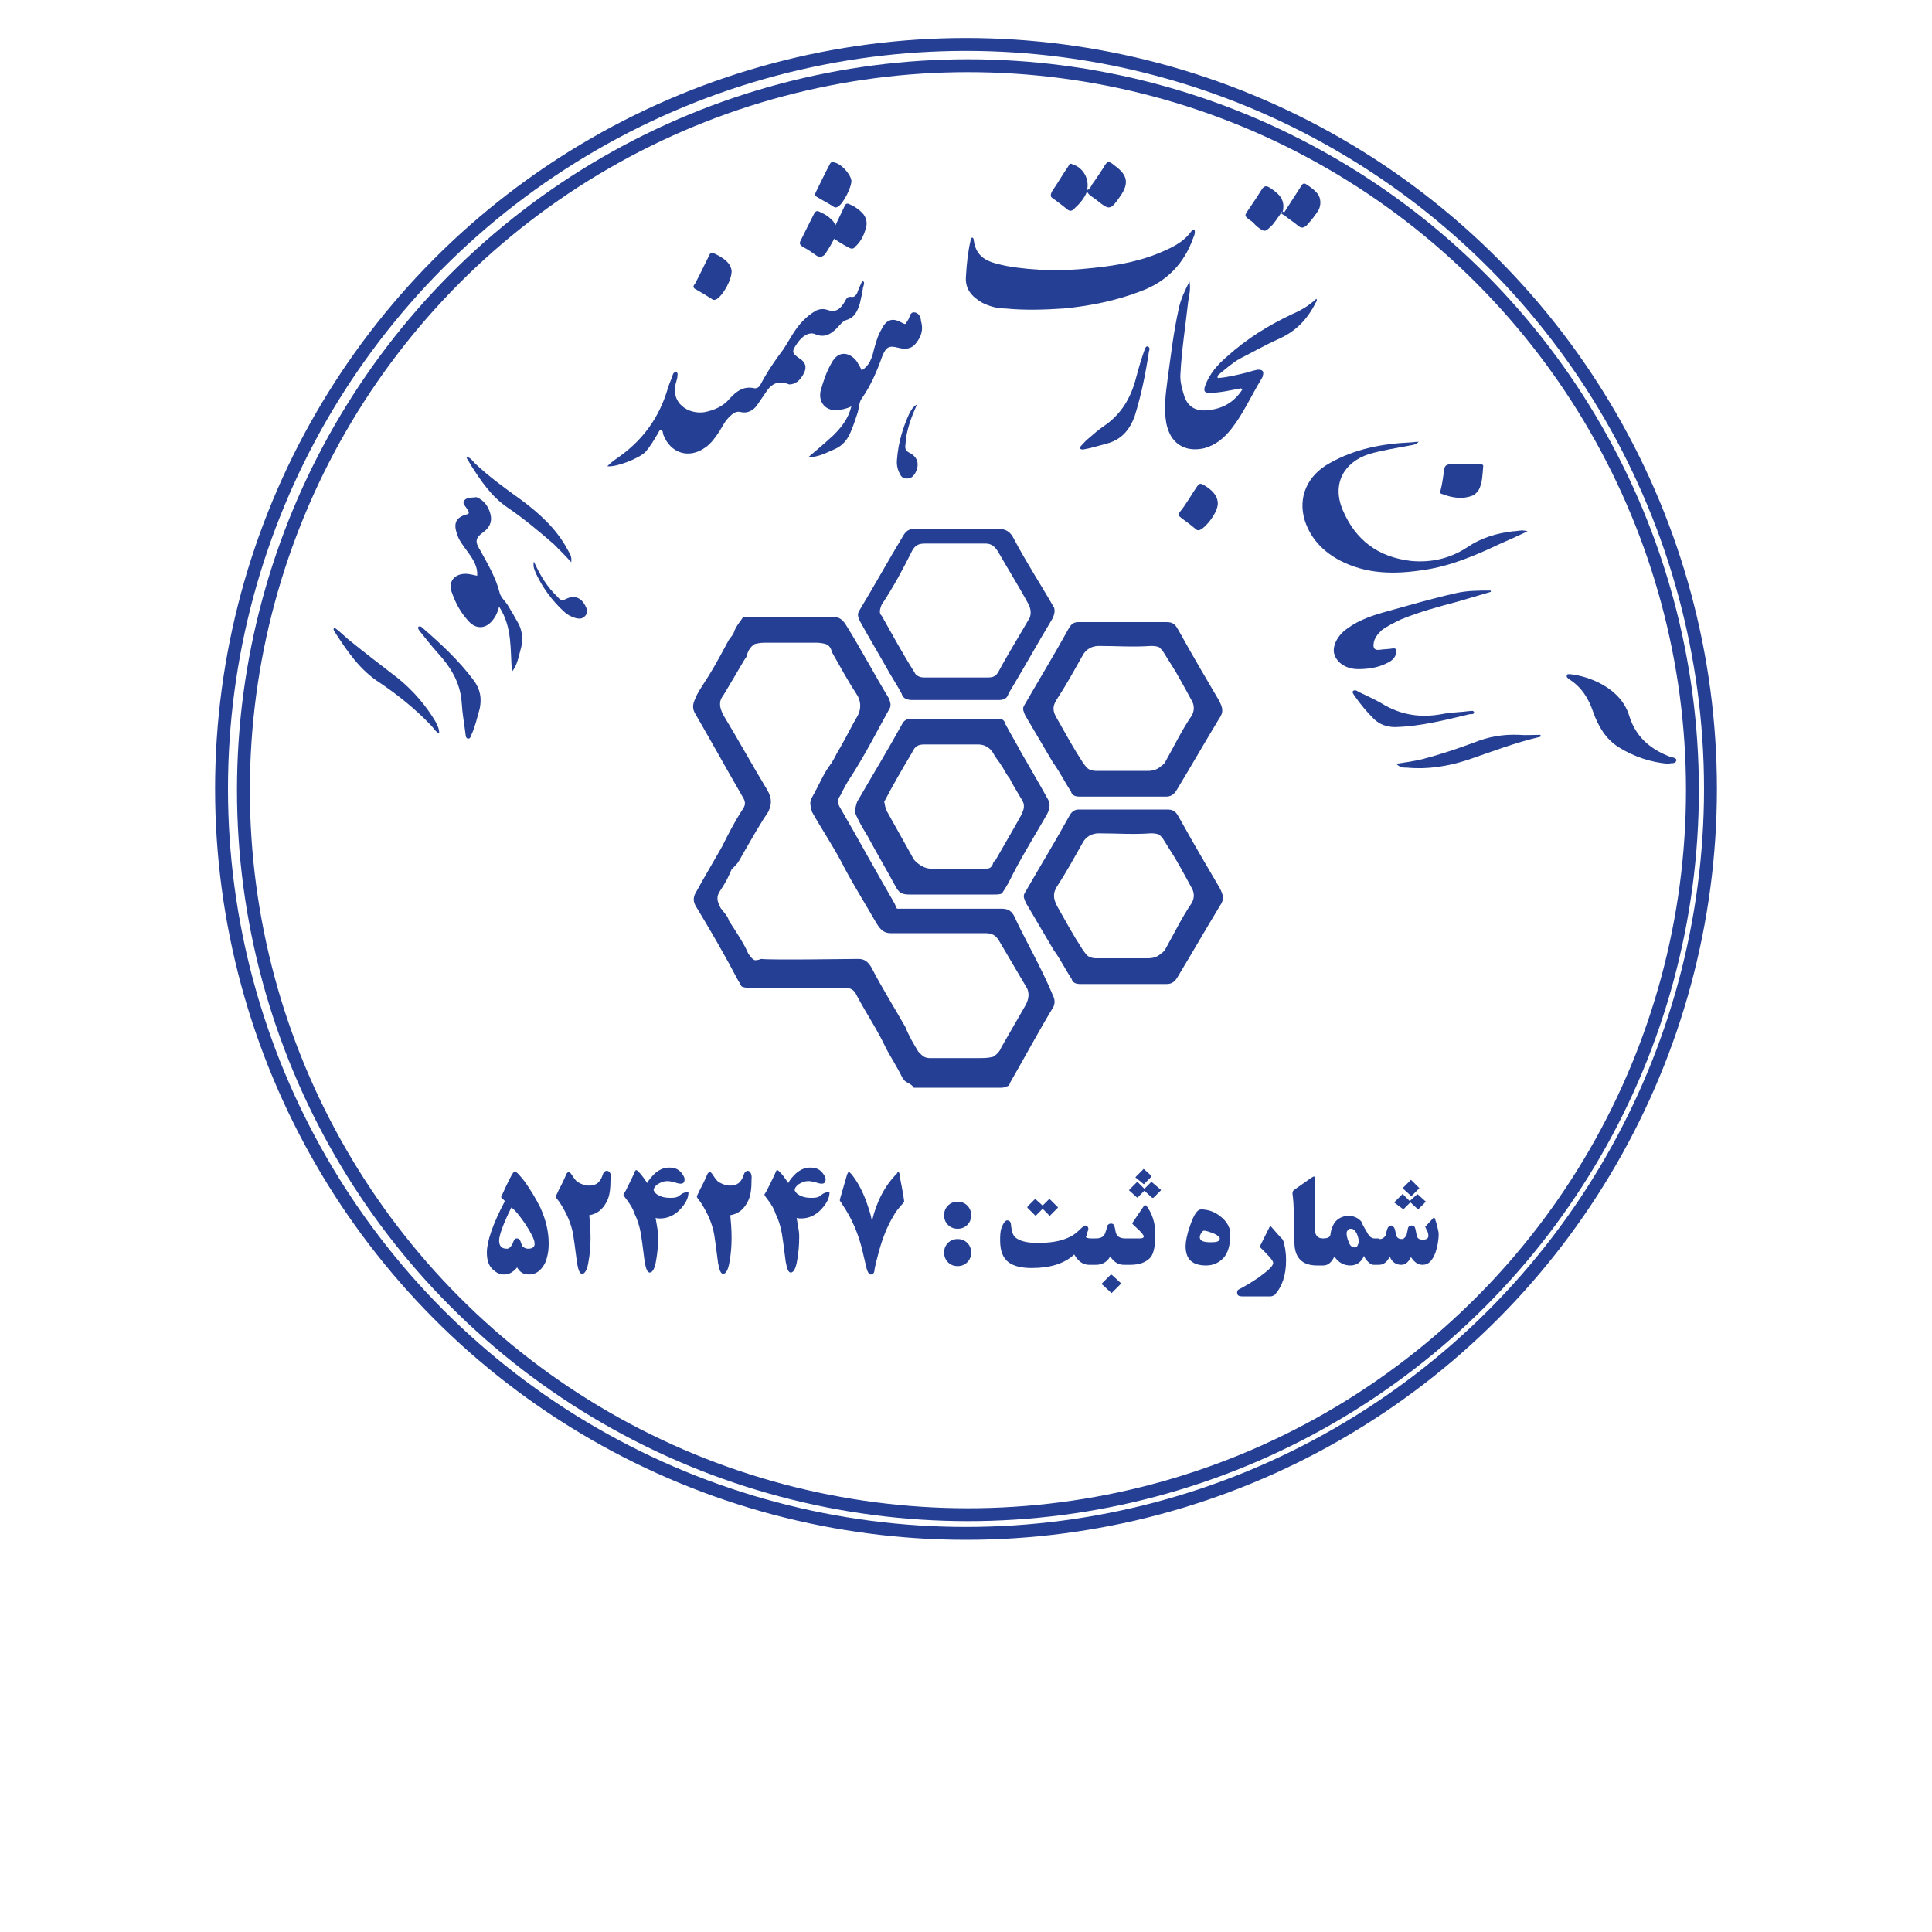 <?xml version="1.0" encoding="utf-8"?>
<!-- Generator: Adobe Illustrator 23.0.0, SVG Export Plug-In . SVG Version: 6.00 Build 0)  -->
<svg version="1.1" id="Layer_1" xmlns="http://www.w3.org/2000/svg" xmlns:xlink="http://www.w3.org/1999/xlink" x="0px" y="0px"
	 viewBox="0 0 300 300" style="enable-background:new 0 0 300 300;" xml:space="preserve">
<style type="text/css">
	.st0{fill:none;stroke:#243F93;stroke-width:2;stroke-miterlimit:10;}
	.st1{fill:#243F93;}
</style>
<circle class="st0" cx="150" cy="122.5" r="115.6"/>
<g>
	<path class="st1" d="M234.9,82.5c-2.5,0.3-4.9,1-7.1,2.5c-2.6,1.7-5.5,2.4-8.7,2.1c-5.1-0.6-8.6-3.2-10.6-7.9
		c-1.7-4,0.1-7.4,4.1-8.7c2.1-0.6,4.1-0.9,6.2-1.3c0.5-0.1,1-0.1,1.5-0.6c-0.6,0-0.9,0.1-1.3,0.1c-4.4,0.2-8.6,1-12.5,3.2
		c-3.5,1.9-5,5.3-3.9,8.9c0.9,2.8,2.8,4.8,5.4,6.2c4.2,2.2,8.6,2.2,13.1,1.5c4.1-0.6,7.9-2.2,11.7-4c1.4-0.6,2.9-1.3,4.4-2
		C236.3,82.2,235.6,82.5,234.9,82.5z"/>
	<path class="st1" d="M216.8,101.3c0.1-0.4,0-0.7-0.6-0.6c-0.6,0.1-1.3,0.1-2,0.2c-0.8,0.1-1-0.3-0.9-1c0.1-0.8,0.6-1.4,1.2-2
		c0.9-0.7,2-1.2,3-1.7c2.9-1.2,5.9-2,8.9-2.8c1.7-0.5,3.4-1,5.1-1.5c0-0.1,0-0.2-0.1-0.2c-1.8,0-3.6,0-5.3,0.4
		c-3.6,0.8-7,1.8-10.6,2.8c-2.2,0.6-4.4,1.3-6.3,2.7c-1.5,1-2.4,2.8-2,4c0.4,1.3,1.8,2.3,3.7,2.3c1.5,0,3-0.2,4.4-0.9
		C216.2,102.6,216.7,102.1,216.8,101.3z"/>
	<path class="st1" d="M260.3,118.1c0.1-0.4-0.6-0.5-1-0.6c-3.1-1.2-5.3-3.1-6.3-6.3c-1.3-4.4-6.3-6.2-9.1-6.5
		c-0.2,0-0.6-0.1-0.6,0.2c-0.1,0.3,0.2,0.4,0.4,0.6c1.9,1.2,3,3,3.7,5.1c0.8,2.2,1.9,4.1,3.9,5.4c2.4,1.5,5.1,2.4,7.8,2.6
		C259.5,118.4,260.1,118.7,260.3,118.1z"/>
	<path class="st1" d="M239.2,114.1c-1.1,0-2.3,0.1-3.4,0c-2.4-0.1-4.7,0.3-6.9,1.2c-2.7,1-5.4,1.9-8.1,2.6c-1.3,0.3-2.6,0.5-4,0.7
		c0.6,0.6,1.1,0.6,1.7,0.6c3.2,0.3,6.3-0.2,9.4-1.2c3.8-1.3,7.4-2.7,11.3-3.6C239.1,114.5,239.3,114.4,239.2,114.1z"/>
	<path class="st1" d="M228.9,110.6c-0.1-0.3-0.4-0.2-0.6-0.2c-1.5,0.2-3,0.2-4.5,0.5c-3.3,0.6-6.4,0.1-9.3-1.7
		c-1.2-0.7-2.4-1.2-3.6-1.8c-0.2-0.2-0.6-0.3-0.8-0.1c-0.2,0.2,0.1,0.5,0.2,0.7c0.9,1.3,1.9,2.5,3,3.6c0.9,0.9,2.1,1.3,3.3,1.3
		c4-0.1,7.8-1.1,11.6-2C228.6,110.9,228.9,110.9,228.9,110.6z"/>
	<path class="st1" d="M224.3,72.7c-0.2,1.1-0.3,2.3-0.6,3.4c-0.1,0.2-0.2,0.5,0.2,0.6c1.6,0.6,3.2,0.9,4.9,0.2
		c0.3-0.2,0.6-0.5,0.8-0.8c0.6-1.1,0.6-2.4,0.7-3.6c0.1-0.4-0.2-0.4-0.6-0.4c-1.6,0-3.2,0-4.7,0C224.6,72.2,224.4,72.3,224.3,72.7z"
		/>
</g>
<g>
	<path class="st1" d="M185,35.9c-0.9,1.3-2.3,2.2-3.9,2.9c-3.6,1.7-7.4,2.4-11.3,2.8c-4.5,0.5-9,0.5-13.5-0.3
		c-2.3-0.5-4.7-0.9-5.1-4c0-0.2-0.1-0.4-0.2-0.4c-0.2,0-0.3,0.2-0.3,0.5c-0.4,1.7-0.6,3.6-0.7,5.4c-0.2,2,0.8,3.2,2.5,4.2
		c1.2,0.6,2.4,0.9,3.6,0.9c3,0.3,6.1,0.2,9.1,0c4.1-0.4,8.1-1.2,12-2.7c4-1.5,6.7-4.3,8.1-8.3c0.2-0.4,0.3-0.8,0.2-1.2
		C185.2,35.6,185.1,35.8,185,35.9z"/>
	<path class="st1" d="M200.6,48.8c-3.6,1.7-7,3.8-10,6.5c-1.5,1.3-2.8,2.7-3.5,4.7c-0.2,0.7-0.1,1,0.7,1c1.7,0,3.2-0.4,4.9-0.7
		c0.1,0,0.2,0,0.2,0c-0.1,0-0.2,0-0.2,0c0.1,0.1,0.2,0.2,0.2,0.2c-1.3,2-3.1,3-5.4,3.2c-1.9,0.2-3.2-0.6-3.7-2.5
		c-0.3-1-0.6-2.1-0.5-3.2c0.2-3.8,0.8-7.5,1.2-11.2c0.2-1,0.4-2.1,0.2-3.1c-0.7,1.4-1.4,2.8-1.7,4.4c-0.8,3.6-1.2,7.2-1.7,10.8
		c-0.3,2.3-0.6,4.5-0.2,6.8c0.6,3.1,2.8,4.6,5.9,3.9c1.8-0.5,3.1-1.6,4.2-3c1.9-2.4,3.1-5.2,4.7-7.8c0.1-0.2,0.2-0.3,0.2-0.5
		c0.2-0.7-0.1-0.9-0.8-0.9c-0.5,0.1-0.9,0.2-1.5,0.4c-1.6,0.4-3.2,0.8-4.7,0.9c-0.1-0.2,0-0.4,0.1-0.5c1.1-0.9,2.1-1.8,3.3-2.5
		c2-1,3.9-2.1,5.9-3c2.8-1.2,4.6-3.1,5.9-5.7c0.1-0.2,0.3-0.3,0.1-0.6C203.2,47.5,202,48.2,200.6,48.8z"/>
	<path class="st1" d="M178.2,53.8c-0.3-0.1-0.4,0.4-0.5,0.6c-0.5,1.4-0.9,2.8-1.3,4.3c-0.8,3.1-2.3,5.6-4.9,7.4
		c-0.9,0.6-1.7,1.3-2.5,2c-0.4,0.3-0.7,0.7-1.1,1.1c-0.1,0.1-0.2,0.2-0.2,0.4c0.1,0.2,0.3,0.2,0.5,0.2c1.2-0.2,2.4-0.6,3.6-0.9
		c2.3-0.6,3.6-2.1,4.4-4.3c1-3.2,1.7-6.6,2.2-10C178.5,54.3,178.6,53.9,178.2,53.8z"/>
	<path class="st1" d="M186.9,75.3c-0.5-0.3-0.7-0.2-1,0.2c-0.9,1.3-1.7,2.8-2.7,4c-0.3,0.4-0.2,0.6,0.2,0.9c0.8,0.6,1.5,1.1,2.2,1.7
		c0.2,0.2,0.4,0.3,0.7,0.2c1.1-0.5,2.8-2.8,2.8-4.1C189.1,76.9,188.1,76,186.9,75.3z"/>
	<path class="st1" d="M202.8,28.6c-0.3-0.2-0.5-0.1-0.7,0.2c-0.9,1.4-1.8,2.8-2.7,4.2c-0.1-0.1-0.2-0.1-0.2-0.2
		c0.4-1.9-0.7-2.8-2.1-3.7c-0.5-0.3-0.8-0.2-1.1,0.2c-0.7,1.1-1.4,2.2-2.1,3.2c-0.7,1-0.7,1,0.2,1.7c0.4,0.2,0.7,0.6,1,0.9
		c1.3,1,1.3,1,2.5-0.2c0.4-0.5,0.7-0.9,1.1-1.5c0.2-0.2,0.2-0.5,0.5-0.6c-0.5,0.4,0,0.5,0.2,0.6c0.7,0.6,1.4,1,2.1,1.6
		c0.6,0.5,0.9,0.4,1.4,0c0.7-0.8,1.4-1.6,1.9-2.5c0.3-0.7,0.3-1.4,0-2.1C204.4,29.7,203.6,29.1,202.8,28.6z"/>
	<path class="st1" d="M163.5,30.8c0.8,0.6,1.5,1.1,2.2,1.7c0.4,0.3,0.7,0.3,1,0c0.9-0.8,1.7-1.7,2.1-2.8c0.2,0.6,0.9,0.9,1.4,1.3
		c2.1,1.7,2.2,1.7,3.8-0.6c1.3-1.9,1.1-3.2-0.8-4.6c-1.1-0.9-1.2-0.9-1.9,0.3c-0.6,0.9-1.1,1.7-1.7,2.5c-0.2,0.3-0.3,0.8-0.8,0.9
		c0.4-1.7-0.6-3.5-2.3-4c-0.3-0.2-0.5,0-0.6,0.3c-0.9,1.3-1.7,2.7-2.6,4C163.1,30.3,163.1,30.6,163.5,30.8z"/>
</g>
<g>
	<path class="st1" d="M72.1,77.7c-0.4,0.5,0.2,0.9,0.4,1.3c0.1,0.1,0.1,0.2,0.2,0.3c0.2,0.4,0.1,0.5-0.3,0.6c-1.5,0.4-2,1.3-1.5,2.8
		c0.3,1.2,1.1,2.1,1.8,3.1c0.8,1.1,1.5,2.2,1.4,3.6c-0.6-0.1-1.2-0.3-1.8-0.3c-1.8,0-2.8,1.3-2.1,3c0.6,1.7,1.4,3.1,2.6,4.4
		c1.2,1.3,2.7,1.1,3.7-0.2c0.5-0.6,0.8-1.3,1-2.1c2.1,3.2,1.7,6.7,2,10.1c0.8-1,1-2.2,1.3-3.3c0.4-1.3,0.4-2.7-0.2-4
		c-0.6-1.1-1.2-2.1-1.8-3.1c-0.4-0.6-1-1.1-1.2-1.8c-0.6-2.4-1.8-4.4-3-6.6c-0.9-1.4-0.8-2,0.5-2.9c0.9-0.7,1.3-1.5,1.1-2.6
		c-0.3-1.3-1-2.3-2.2-2.8C73.2,77.3,72.5,77.2,72.1,77.7z"/>
	<path class="st1" d="M51.9,98c2,3.1,4,6.1,7.2,8.1c2.8,1.9,5.4,4,7.8,6.5c0.4,0.4,0.7,1,1.3,1.3c0-0.8-0.3-1.3-0.6-1.9
		c-1.5-2.5-3.4-4.7-5.7-6.6c-2.6-2-5.2-4-7.8-6.1c-0.7-0.6-1.4-1.3-2.1-1.8c-0.1,0-0.1,0.1-0.2,0.1C51.8,97.7,51.8,97.9,51.9,98z"/>
	<path class="st1" d="M72.5,71.2c0.2,0.3,0.4,0.6,0.6,1c1.6,2.5,3.2,4.9,5.7,6.6c2.5,1.7,4.9,3.7,7.2,5.7c0.9,0.9,1.8,1.8,2.7,2.8
		c0.1-0.9-0.1-1.1-0.7-2.2c-1.7-3.1-4.4-5.5-7.1-7.5c-2.5-1.8-5-3.6-7.2-5.7c-0.3-0.3-0.6-0.8-1.1-0.9C72.5,71,72.4,71.1,72.5,71.2z
		"/>
	<path class="st1" d="M65,97.3c-0.2,0.2,0,0.4,0.1,0.6c0.9,1.1,1.8,2.3,2.8,3.4c2.1,2.3,3.6,4.7,3.8,7.9c0.1,1.7,0.4,3.2,0.6,4.9
		c0,0.2,0.1,0.6,0.4,0.6c0.3,0,0.4-0.3,0.5-0.6c0.6-1.3,0.9-2.7,1.3-4.1c0.3-1.6,0.1-2.9-0.9-4.3c-2.3-3.1-5.1-5.7-8.1-8.3
		C65.4,97.3,65.2,97.2,65,97.3z"/>
	<path class="st1" d="M82.9,87.2c-0.2,0.9,0.2,1.5,0.4,2c1,2.1,2.4,4,4.1,5.6c0.6,0.6,1.3,1,2.1,1.2c0.5,0.1,0.9,0.1,1.3-0.3
		c0.4-0.4,0.5-0.9,0.2-1.4c-0.6-1.4-1.7-2-3.1-1.3c-0.6,0.3-0.9,0.2-1.3-0.3C85,91.2,83.9,89.4,82.9,87.2z"/>
</g>
<g>
	<path class="st1" d="M133.9,43.6c-0.3,0.7-0.6,1.3-0.8,1.9c-0.2,0.4-0.5,0.7-0.9,0.6c-0.6-0.1-0.8,0.3-1,0.7
		c-0.7,1.2-1.4,1.8-2.8,1.3c-0.6-0.2-1.3-0.1-1.8,0.2c-0.7,0.4-1.3,0.9-1.9,1.5c-1.3,1.3-2.1,3-3.1,4.5c-1.3,1.7-2.5,3.5-3.5,5.4
		c-0.2,0.4-0.5,0.6-0.9,0.6c-1.7-0.4-2.8,0.4-3.9,1.6c-1,1.2-2.4,1.8-3.9,2.1c-2.5,0.4-5.4-1.4-4.4-4.7c0.1-0.3,0.2-0.7,0.2-1
		c0-0.2,0.1-0.4-0.2-0.5c-0.2-0.1-0.4,0.1-0.5,0.3c-0.2,0.7-0.6,1.5-0.8,2.2c-1.3,4.5-3.9,8.1-7.8,10.8c-0.6,0.4-1.1,0.8-1.6,1.3
		c1.3,0.2,4.9-1.2,5.9-2.2c0.8-0.9,1.3-1.8,1.9-2.8c0.2-0.2,0.2-0.7,0.6-0.6c0.3,0.1,0.2,0.5,0.3,0.7c1.1,2.9,4,3.8,6.5,2
		c0.9-0.6,1.6-1.6,2.2-2.5c0.5-0.8,0.9-1.7,1.7-2.4c0.5-0.5,1-0.8,1.7-0.6c0.9,0.2,1.8-0.2,2.4-1c0.4-0.6,0.9-1.3,1.3-1.9
		c0.8-1.3,1.8-2.1,3.5-1.5c0.1,0.1,0.2,0,0.2,0.1c1,0,1.8-0.6,2.4-1.9c0.4-0.9,0.1-1.6-0.7-2.1c-1.3-0.9-1.3-1.1-0.4-2.4
		c0.8-1.2,1.9-1.8,2.8-1.4c1.4,0.6,2.4,0,3.3-0.9c0.5-0.5,0.9-1.1,1.5-1.3c1.3-0.4,1.7-1.3,2.1-2.5c0.2-0.9,0.4-1.7,0.5-2.5
		C134.2,44,134.3,43.8,133.9,43.6z"/>
	<path class="st1" d="M141.9,48.5c-0.6,0-0.6,0.7-0.9,1.2c-0.1,0.1-0.1,0.2-0.2,0.3c-0.1,0.3-0.2,0.4-0.6,0.2
		c-1.5-0.9-2.5-0.7-3.3,0.9c-0.6,1-0.9,2.1-1.2,3.2c-0.3,1.3-0.7,2.5-1.9,3.2c-0.2-0.5-0.5-0.9-0.7-1.3c-0.9-1.3-2.8-2.1-4,0.2
		c-0.8,1.4-1.3,2.9-1.7,4.4c-0.3,1.7,0.8,3,2.6,2.9c0.7-0.1,1.4-0.2,2.2-0.6c-0.5,2-1.6,3.3-2.8,4.5c-1.3,1.2-2.6,2.3-3.9,3.4
		c1.6,0,2.8-0.7,4.2-1.3c0.9-0.4,1.6-1.1,2.1-2c0.6-1.2,1-2.5,1.4-3.7c0.2-0.7,0.2-1.6,0.6-2.1c1.4-2,2.4-4.3,3.2-6.6
		c0.6-1.4,1-1.7,2.5-1.3c1.1,0.3,2.1,0.2,2.8-0.8c0.8-1,1.1-2.1,0.7-3.4C143,49.2,142.6,48.5,141.9,48.5z"/>
	<path class="st1" d="M108,44.9c0.9,0.5,1.7,1,2.5,1.5c0.2,0.2,0.4,0.2,0.7,0.1c1.1-0.6,2.5-3.2,2.4-4.5c-0.2-1.3-1.4-2-2.6-2.6
		c-0.5-0.2-0.7-0.2-0.9,0.3c-0.7,1.4-1.4,2.9-2.2,4.4C107.6,44.4,107.6,44.7,108,44.9z"/>
	<path class="st1" d="M126.9,30.6c0.8,0.5,1.6,0.9,2.4,1.4c0.2,0.2,0.5,0.3,0.8,0.1c0.9-0.5,2.2-3.2,2.1-4.1
		c-0.2-1.1-1.7-2.7-2.8-2.8c-0.4-0.1-0.5,0.2-0.6,0.4c-0.7,1.3-1.4,2.8-2.1,4.2C126.5,30.2,126.5,30.4,126.9,30.6z"/>
	<path class="st1" d="M134.4,35.6c0.3-0.8,0.2-1.6-0.3-2.3c-0.6-0.7-1.3-1.2-2.2-1.6c-0.4-0.2-0.6,0-0.7,0.2
		c-0.7,1.5-1.5,3.1-2.2,4.6c-0.1,0.2,0,0.2,0.1,0.3c0.9,0.6,1.8,1.2,2.8,1.7c0.4,0.2,0.7,0.1,0.9-0.2
		C133.5,37.7,134.1,36.7,134.4,35.6z"/>
	<path class="st1" d="M142.4,62.8c-0.7,0.4-0.9,0.9-1.2,1.4c-1,2.2-1.7,4.5-1.9,7c-0.1,0.8,0,1.6,0.4,2.3c0.2,0.5,0.5,0.8,1.1,0.8
		c0.6,0,0.9-0.2,1.3-0.8c0.7-1.3,0.5-2.5-0.9-3.2c-0.6-0.3-0.7-0.7-0.6-1.3C140.7,67,141.4,65,142.4,62.8z"/>
	<path class="st1" d="M129.7,36.7L129.7,36.7c0.4-1.1,0.1-2.1-0.8-2.8c-0.5-0.5-1-0.7-1.6-1c-0.4-0.2-0.6-0.2-0.9,0.3
		c-0.7,1.4-1.4,2.8-2.1,4.2c-0.2,0.4-0.1,0.6,0.3,0.9c0.8,0.4,1.5,0.9,2.2,1.4c0.5,0.3,0.9,0.2,1.3-0.2
		C128.7,38.6,129.3,37.6,129.7,36.7c0.1,0,0.2,0,0.2,0l0,0l0,0C129.8,36.5,129.7,36.5,129.7,36.7z"/>
</g>
<circle class="st0" cx="150.3" cy="122.7" r="112.5"/>
<g>
	<path class="st1" d="M81.5,183.5c-0.8-1-1.3-1.6-1.6-1.6c-0.2,0-0.9,1.3-2.1,4l0.6,0.6c-1.9,3.6-2.8,6.3-2.8,8c0,1.2,0.3,2.1,1,2.7
		c0.6,0.5,1,0.7,1.7,0.7c0.8,0,1.4-0.4,2-1.1c0.4,0.7,0.9,1.1,1.9,1.1c1,0,1.8-0.6,2.4-1.7c0.4-0.9,0.6-1.9,0.6-3.1
		c0-1.8-0.4-3.6-1.3-5.6C83.2,186.1,82.4,184.8,81.5,183.5z M82,193.9c-0.4,0-0.7-0.2-0.9-0.4l-0.3-0.8c-0.1-0.2-0.2-0.4-0.6-0.4
		c-0.2,0-0.4,0.2-0.6,0.8c-0.3,0.6-0.6,0.8-0.9,0.8c-0.8,0-1.2-0.4-1.2-1.3c0-0.7,0.6-2.5,1.9-5.1c0.6,0.4,1.3,1.3,2.2,2.6
		c0.9,1.4,1.4,2.4,1.4,2.9C83.1,193.6,82.7,193.9,82,193.9z"/>
	<path class="st1" d="M94.2,181.8c-0.2,0-0.5,0.2-0.6,0.6c-0.2,0.6-0.4,0.9-0.6,1.1c-0.3,0.4-0.9,0.6-1.5,0.6s-1.2-0.2-1.7-0.5
		c-0.4-0.2-0.7-0.7-1.1-1.3c-0.2-0.2-0.2-0.3-0.4-0.3c-0.1,0-0.2,0.1-0.3,0.2c-0.3,0.7-0.7,1.6-1.2,2.5c-0.3,0.7-0.5,1-0.5,1.1
		s0.2,0.4,0.6,0.9c1.1,1.7,1.8,3.3,2.1,5c0.1,0.6,0.3,2,0.6,4.4c0.2,1.1,0.4,1.7,0.8,1.7c0.4,0,0.8-0.6,1-2c0.2-1.1,0.3-2.3,0.3-3.6
		c0-1.3-0.1-2.5-0.2-3.5c1.2-0.2,2.1-0.9,2.7-2.1c0.5-0.9,0.6-2.1,0.6-3.5C95,182.4,94.7,181.8,94.2,181.8z"/>
	<path class="st1" d="M106.6,185.1c-0.1,0-0.3,0.1-0.6,0.2c-0.3,0.2-0.6,0.4-0.7,0.5c-0.4,0.2-0.8,0.2-1.3,0.2c-0.6,0-1-0.1-1.3-0.2
		c-0.5-0.2-0.9-0.4-1.1-0.8c-0.1-0.1-0.1-0.2-0.1-0.2c0-0.3,0.2-0.6,0.6-0.9c0.5-0.3,0.9-0.5,1.6-0.5c0.3,0,0.6,0.1,1.1,0.2
		c0.5,0.2,0.8,0.2,0.9,0.2c0.4,0,0.6-0.2,0.6-0.7c0-0.3-0.2-0.6-0.5-1c-0.5-0.6-1.1-0.8-1.9-0.8s-1.5,0.3-2.2,0.9
		c-0.5,0.5-0.9,0.9-1.2,1.5c-0.6-0.9-1-1.4-1.3-1.7c-0.2-0.2-0.3-0.3-0.4-0.3c-0.1,0-0.2,0.1-0.2,0.2c-0.3,0.7-0.7,1.5-1.2,2.5
		c-0.3,0.7-0.6,1-0.6,1.1s0.2,0.4,0.6,0.9c0.5,0.7,0.9,1.3,1.1,2c0.5,1,0.8,2,1,3.1c0.1,0.5,0.3,2,0.6,4.4c0.2,1.1,0.4,1.7,0.8,1.7
		s0.8-0.6,1-2c0.2-1.1,0.3-2.3,0.3-3.6c0-0.6-0.1-1.2-0.2-1.7l-0.2-1.2c0.2,0.1,0.5,0.1,0.7,0.1c1.2,0,2.3-0.5,3.2-1.5
		c0.8-0.9,1.2-1.7,1.2-2.5C107,185.2,106.9,185.1,106.6,185.1z"/>
	<path class="st1" d="M116.1,181.8c-0.2,0-0.5,0.2-0.6,0.6c-0.2,0.6-0.4,0.9-0.6,1.1c-0.3,0.4-0.9,0.6-1.5,0.6s-1.2-0.2-1.7-0.5
		c-0.4-0.2-0.7-0.7-1.1-1.3c-0.2-0.2-0.2-0.3-0.4-0.3c-0.1,0-0.2,0.1-0.3,0.2c-0.3,0.7-0.7,1.6-1.2,2.5c-0.3,0.7-0.5,1-0.5,1.1
		s0.2,0.4,0.6,0.9c1.1,1.7,1.8,3.3,2.1,5c0.1,0.6,0.3,2,0.6,4.4c0.2,1.1,0.4,1.7,0.8,1.7c0.4,0,0.8-0.6,1-2c0.2-1.1,0.3-2.3,0.3-3.6
		c0-1.3-0.1-2.5-0.2-3.5c1.2-0.2,2.1-0.9,2.7-2.1c0.5-0.9,0.6-2.1,0.6-3.5C116.8,182.4,116.5,181.8,116.1,181.8z"/>
	<path class="st1" d="M128.5,185.1c-0.1,0-0.3,0.1-0.6,0.2c-0.3,0.2-0.6,0.4-0.7,0.5c-0.4,0.2-0.8,0.2-1.3,0.2c-0.6,0-1-0.1-1.3-0.2
		c-0.5-0.2-0.9-0.4-1.1-0.8c-0.1-0.1-0.1-0.2-0.1-0.2c0-0.3,0.2-0.6,0.6-0.9c0.5-0.3,0.9-0.5,1.6-0.5c0.3,0,0.6,0.1,1.1,0.2
		c0.5,0.2,0.8,0.2,0.9,0.2c0.4,0,0.6-0.2,0.6-0.7c0-0.3-0.2-0.6-0.5-1c-0.5-0.6-1.1-0.8-1.9-0.8c-0.8,0-1.5,0.3-2.2,0.9
		c-0.5,0.5-0.9,0.9-1.2,1.5c-0.6-0.9-1-1.4-1.3-1.7c-0.2-0.2-0.3-0.3-0.4-0.3c-0.1,0-0.2,0.1-0.2,0.2c-0.3,0.7-0.7,1.5-1.2,2.5
		c-0.3,0.7-0.6,1-0.6,1.1s0.2,0.4,0.6,0.9c0.5,0.7,0.9,1.3,1.1,2c0.5,1,0.8,2,1,3.1c0.1,0.5,0.3,2,0.6,4.4c0.2,1.1,0.4,1.7,0.8,1.7
		c0.4,0,0.8-0.6,1-2c0.2-1.1,0.3-2.3,0.3-3.6c0-0.6-0.1-1.2-0.2-1.7l-0.2-1.2c0.2,0.1,0.5,0.1,0.7,0.1c1.2,0,2.3-0.5,3.2-1.5
		c0.8-0.9,1.2-1.7,1.2-2.5C128.9,185.2,128.7,185.1,128.5,185.1z"/>
	<path class="st1" d="M139.5,182c-0.1,0-0.2,0.1-0.2,0.2c-1.9,1.9-3.2,4.4-3.9,7.4c-0.2-1.1-0.6-2.3-1.1-3.6
		c-0.6-1.5-1.3-2.7-2.1-3.7c-0.2-0.2-0.3-0.3-0.4-0.3s-0.2,0.2-0.3,0.5c-0.7,2.5-1.1,3.7-1.1,3.9l0.9,1.4c1.3,2.1,2.2,4.4,2.8,7.2
		c0.3,1.3,0.5,2.1,0.5,2.1c0.2,0.6,0.4,0.8,0.6,0.8c0.3,0,0.6-0.2,0.6-0.8c0.2-1,0.4-1.7,0.5-2.1c0.6-2.4,1.4-4.5,2.5-6.3
		c0.3-0.6,0.7-1,1.1-1.5c0.3-0.3,0.5-0.6,0.5-0.6c0-0.2-0.2-1.5-0.7-4C139.7,182.2,139.6,182,139.5,182z"/>
	<path class="st1" d="M148.7,192.4c-0.6,0-1.1,0.2-1.5,0.6c-0.4,0.4-0.6,0.9-0.6,1.5c0,0.6,0.2,1.1,0.6,1.5s0.9,0.6,1.5,0.6
		s1.1-0.2,1.5-0.6s0.6-0.9,0.6-1.5c0-0.6-0.2-1.1-0.6-1.5C149.8,192.6,149.3,192.4,148.7,192.4z"/>
	<path class="st1" d="M148.7,186.6c-0.6,0-1.1,0.2-1.5,0.6c-0.4,0.4-0.6,0.9-0.6,1.5c0,0.6,0.2,1.1,0.6,1.5s0.9,0.6,1.5,0.6
		s1.1-0.2,1.5-0.6s0.6-0.9,0.6-1.5c0-0.6-0.2-1.1-0.6-1.5C149.8,186.8,149.3,186.6,148.7,186.6z"/>
	<path class="st1" d="M160.7,188.7c0.1,0.1,0.2,0.1,0.2,0l1-1l1,1c0.1,0.1,0.2,0.1,0.2,0l1.1-1.1c0.1-0.1,0.1-0.2,0-0.2l-1.1-1.1
		c-0.1-0.1-0.2-0.1-0.3,0l-0.9,0.9l-1-0.9c-0.1-0.1-0.2-0.1-0.3,0l-1,1c-0.1,0.1-0.1,0.2,0,0.3L160.7,188.7z"/>
	<path class="st1" d="M172.7,198c-0.1-0.1-0.2-0.1-0.3,0l-1.2,1.2c-0.2,0.2-0.2,0.2,0,0.3l1.3,1.2c0.1,0.1,0.2,0.1,0.2,0l1.3-1.3
		c0.1-0.1,0.1-0.2,0-0.2L172.7,198z"/>
	<path class="st1" d="M177.8,187.1c-0.1,0-0.1,0.1-0.2,0.2l-1.7,2.5c-0.1,0.2-0.1,0.2,0,0.3c0.6,0.6,1.1,1,1.5,1.5
		c0.1,0.2,0.2,0.2,0.2,0.4c0,0.2-0.2,0.3-0.6,0.3h-1.5h-0.6h-0.2c-0.6,0-1.1-0.2-1.3-0.6c-0.1-0.1-0.2-0.5-0.3-1.1
		c-0.1-0.4-0.2-0.6-0.6-0.6c-0.3,0-0.6,0.2-0.6,0.6c-0.2,0.6-0.3,1-0.4,1.1c-0.2,0.4-0.7,0.6-1.3,0.6H170h-0.6h-0.1
		c-0.3,0-0.6-0.1-0.7-0.2c0.1-0.2,0.2-0.3,0.2-0.6c0.1-0.3,0.2-0.6,0.2-0.6c0-0.4-0.2-0.6-0.5-0.6c-0.1,0-0.4,0.2-0.9,0.7
		c-0.6,0.6-1.2,1-2,1.3c-1.2,0.5-2.7,0.7-4.5,0.7c-1.7,0-2.8-0.3-3.5-0.9c-0.3-0.3-0.5-0.9-0.6-1.7c0-0.6-0.2-0.9-0.6-0.9
		c-0.3,0-0.6,0.4-0.9,1.2c-0.2,0.6-0.2,1.3-0.2,1.9c0,1.6,0.4,2.7,1.3,3.4c0.8,0.6,2,0.9,3.6,0.9c2.9,0,5.1-0.7,6.6-2.1
		c0.6,1,1.3,1.6,2.3,1.6h0.1h0.6h0.4c0.9,0,1.7-0.4,2.2-1.3c0.5,0.8,1.2,1.3,2.1,1.3h0.2h0.6h0.2c1.5,0,2.5-0.4,3.2-1.2
		c0.5-0.7,0.7-1.9,0.7-3.6c0-1.7-0.5-3.2-1.4-4.4C177.9,187.2,177.8,187.1,177.8,187.1z"/>
	<path class="st1" d="M177.5,183.8c0.1,0.1,0.2,0.1,0.2,0l1-1c0.1-0.1,0.1-0.2,0.1-0.2l-1.1-1c-0.1-0.1-0.2-0.1-0.2,0l-1.1,1.1
		c-0.1,0.1-0.1,0.2,0,0.2L177.5,183.8z"/>
	<path class="st1" d="M178.9,183.6c-0.1-0.1-0.2-0.1-0.2,0l-1,1l-1-1c-0.1-0.1-0.2-0.1-0.2,0l-1.1,1.1c-0.1,0.1-0.1,0.2,0,0.2l1.1,1
		c0.1,0.1,0.2,0.1,0.2,0l1-1l0,0l1.1,1c0.1,0.1,0.1,0.1,0.2,0.1s0.1,0,0.2-0.1l1-1c0.1-0.1,0.1-0.2,0-0.2L178.9,183.6z"/>
	<path class="st1" d="M189.4,188.8c-0.9-0.7-1.9-1-2.9-1c-0.6,0-1.1,0.8-1.7,2.5c-0.5,1.4-0.7,2.5-0.7,3.2c0,2.1,1.1,3,3.2,3
		c1.2,0,2.1-0.5,2.8-1.3c0.6-0.8,0.9-1.8,0.9-3.1C191.2,190.8,190.6,189.7,189.4,188.8z M188,192.9c-1.1,0-1.7-0.2-1.7-0.8
		c0-0.2,0.1-0.4,0.2-0.6c0.2-0.2,0.2-0.4,0.5-0.4c0.3,0,0.8,0.2,1.4,0.4c0.7,0.3,1,0.6,1,0.8C189.4,192.8,188.9,192.9,188,192.9z"/>
	<path class="st1" d="M197.4,190.5c-0.2-0.2-0.2-0.1-0.3,0.1l-1.5,3c1.3,1.3,2.1,2.1,2.1,2.5c0,0.5-0.8,1.2-2.3,2.3
		c-1.2,0.8-2.2,1.4-3,1.8c-0.2,0.1-0.3,0.2-0.3,0.5c0,0.4,0.2,0.6,0.8,0.6h4.4c0.2,0,0.4-0.1,0.6-0.2c1.2-1.3,1.8-3.1,1.8-5.4
		c0-1.3-0.2-2.4-0.5-3.2C198.7,192,198.1,191.3,197.4,190.5z"/>
	<path class="st1" d="M219,185.6c0.1,0.1,0.2,0.1,0.3,0l1-1c0.1-0.1,0.1-0.2,0-0.2l-1.1-1.1c-0.1-0.1-0.2-0.1-0.2,0l-1.1,1.1
		c-0.1,0.1-0.1,0.2,0,0.2L219,185.6z"/>
	<path class="st1" d="M217.8,187.7c0.1,0.1,0.2,0.1,0.2,0l1-1l0,0l1.1,1c0.1,0.1,0.2,0.1,0.2,0l1-1c0.1-0.1,0.1-0.2,0-0.2l-1.1-1
		c-0.1-0.1-0.2-0.1-0.2,0l-1.1,1l-1-1c-0.1-0.1-0.2-0.1-0.2,0l-1.1,1.1c-0.1,0.1-0.1,0.2,0,0.2L217.8,187.7z"/>
	<path class="st1" d="M222.8,189.2c-0.1-0.2-0.2-0.2-0.3,0l-1.2,1.3c0.2,0.3,0.2,0.6,0.3,0.6c0.1,0.2,0.2,0.5,0.2,0.8
		c0,0.4-0.3,0.6-0.9,0.6c-0.5,0-0.8-0.2-0.9-0.6l-0.2-1c-0.1-0.4-0.2-0.6-0.6-0.6c-0.3,0-0.6,0.2-0.6,0.6c-0.1,0.5-0.2,0.8-0.2,0.9
		c-0.2,0.3-0.4,0.6-0.7,0.6c-0.5,0-0.8-0.2-0.9-0.6l-0.2-0.9c-0.1-0.3-0.3-0.6-0.6-0.6c-0.2,0-0.5,0.2-0.6,0.6
		c-0.1,0.3-0.2,0.6-0.2,0.9c-0.2,0.3-0.5,0.6-0.9,0.6h-0.2v-0.1h-0.7c-0.4,0-0.8-0.3-1.1-0.9c-0.6-1-0.9-1.6-0.9-1.7
		c-0.5-0.6-1.2-0.9-2-0.9c-0.9,0-1.7,0.4-2.2,1.1c-0.3,0.5-0.5,1-0.6,1.7c0,0.5-0.4,0.7-1.2,0.7l0,0c-0.8,0-1.2-0.5-1.2-1.3v-8.1
		c0-0.2-0.1-0.2-0.2-0.2c-0.1,0-0.2,0.1-0.4,0.2l-2.7,1.9c-0.2,0.2-0.2,0.3-0.2,0.6c0.1,0.6,0.2,1.7,0.2,3.5c0.1,1.7,0.1,3,0.1,4
		c0,2.4,1.2,3.6,3.5,3.6h0.4l0,0h0.6c0.7,0,1.3-0.5,1.7-1.4c0.6,0.9,1.4,1.4,2.5,1.4c0.9,0,1.7-0.5,2.1-1.5c0.1,0.3,0.3,0.6,0.6,0.9
		c0.3,0.3,0.6,0.5,0.9,0.5l0,0l0,0h0.6h0.2c0.7,0,1.3-0.4,1.7-1.3c0.3,0.8,0.9,1.3,1.8,1.3c0.6,0,1.1-0.4,1.5-1.2
		c0.5,0.8,1.1,1.2,1.8,1.2c0.9,0,1.5-0.6,2-1.9c0.3-0.9,0.5-1.9,0.5-3C223.3,190.9,223.1,190,222.8,189.2z M210.4,193.7
		c-0.5,0-0.8-0.3-1-0.9c-0.2-0.5-0.3-0.9-0.3-1.3c0-0.2,0.1-0.4,0.2-0.5c0.2-0.2,0.2-0.2,0.5-0.2c0.3,0,0.6,0.2,0.9,0.8
		c0.2,0.5,0.3,0.9,0.3,1.3C210.8,193.5,210.7,193.7,210.4,193.7z"/>
</g>
<g id="XMLID_2_">
	<path id="XMLID_8_" class="st1" d="M133.1,124.5c2.3-4,4.8-8.1,7-12.1c0.2-0.5,0.8-0.8,1.3-0.8c1,0,2.3,0,3.2,0c3.2,0,6.8,0,10,0
		c0.8,0,1.3,0,1.5,0.8c0.8,1.5,1.7,3,2.5,4.5c1.3,2.3,2.8,4.8,4,7c0.5,0.8,0.5,1.5,0,2.5c-1.7,3-3.6,6-5.3,9.3c-0.5,1-1,2-1.7,3l0,0
		c-0.2,0.2-0.8,0.2-1.3,0.2c-4.3,0-8.5,0-13.1,0c-1,0-1.5-0.2-2-1c-1.5-2.8-3-5.3-4.5-8.1c-0.8-1.3-1.5-2.5-2-3.8
		C132.9,125.3,132.9,125,133.1,124.5z M137.9,126.3c1.3,2.3,2.5,4.5,3.8,6.8c0.2,0.5,0.8,1,1.3,1.3c0.8,0.5,1.5,0.5,1.7,0.5
		c1.5,0,4.3,0,8.1,0c0.2,0,0.8,0,1-0.2l0.2-0.2c0.2-0.2,0.2-0.8,0.5-0.8c1.3-2.3,2.8-4.8,4-7c0.5-1,0.8-1.7,0-2.8
		c-1-1.7-1.5-2.5-1.7-3c-0.8-1-1-1.7-1.3-2c-0.2-0.5-0.8-1-1.3-2c-0.5-0.8-1.3-1.3-2.3-1.3c-2.8,0-5.5,0-8.3,0c-1,0-1.5,0.2-2,1.3
		c-1.5,2.5-3,5.1-4.3,7.6C137.4,124.8,137.4,125.5,137.9,126.3z"/>
	<path id="XMLID_7_" class="st1" d="M157.4,142.1c-0.5-0.8-1-1-2-1c-4.8,0-9.6,0-14.4,0c-0.5,0-1.3,0-1.7,0c-0.2-0.2-0.2-0.5-0.5-1
		c-2.8-4.8-5.5-9.8-8.3-14.6c-0.5-0.8-0.5-1.3,0-2c0.5-1,1-2,1.7-3c2.3-3.6,4-7,6-10.6c0.2-0.5,0-1-0.2-1.5
		c-2.3-3.8-4.3-7.6-6.6-11.3c-0.5-0.8-1-1.3-2-1.3c-4,0-8.1,0-12.3,0c-1,0-1.5,0-1.7,0c-0.5,0.8-0.8,1-1.3,2c-0.2,0.8-0.8,1.3-1,1.7
		c-1.7,3.2-2.8,5.1-3.8,6.6c-0.5,0.8-1,1.5-1.3,2.3c-0.5,1-0.5,1.7,0,2.5c2.5,4.3,4.8,8.5,7.3,12.8c0.5,0.8,0.5,1.3,0,2
		c-1.3,2-2.3,4-3.2,5.8c-1.3,2.3-2.8,4.8-4,7c-0.5,0.8-0.5,1.5,0,2.3c2.3,3.8,4.5,7.6,6.6,11.6c0.2,0.2,0.2,0.5,0.5,0.8l0,0
		c0.5,0.2,1,0.2,1.5,0.2c4.8,0,9.6,0,14.4,0c1,0,1.5,0.2,2,1.3c1.5,2.8,3.2,5.3,4.5,8.1c0.5,1,1.5,2.5,2.5,4.5
		c0.2,0.2,0.2,0.5,0.8,0.8s0.8,0.5,1,0.8c7.6,0,12.8,0,13.6,0c0,0,0.5,0,0.8-0.2c0.2,0,0.5-0.2,0.5-0.5c2.3-4,4.5-8.1,6.8-11.9
		c0.2-0.5,0.2-1,0-1.5C161.6,150,159.3,146.2,157.4,142.1z M159.3,156c-1.3,2.3-2.5,4.3-3.8,6.6c-0.2,0.5-0.5,1-1.3,1.5
		c-0.8,0.2-1.5,0.2-2,0.2c-2.5,0-5.3,0-7.8,0c-0.2,0-0.8,0-1.3-0.5c-0.2-0.2-0.5-0.5-0.5-0.5c-0.8-1.3-1.5-2.5-2-3.8
		c-1.7-3-3.6-6-5.3-9.3c-0.5-0.8-1-1.3-2-1.3c-1,0-13.8,0.2-15.1,0c-0.5,0.2-0.8,0.2-1,0.2c-0.5-0.2-0.8-0.8-1-1
		c-0.5-1.3-2-3.6-3-5.1c-0.2-0.8-0.8-1.3-1.3-2c-0.5-1-0.8-1.7,0-2.8c1-1.5,1.3-2.3,1.7-3.2c1-1,1-1,1.7-2.3
		c3.6-6.3,3.8-6.3,3.8-6.3c0.8-1.3,0.8-2.5,0-3.8c-2.3-3.8-4.5-7.8-6.8-11.6c-0.5-1-0.8-2,0-3c2.3-3.8,3.2-5.5,3.6-6
		c0.2-0.8,0.5-1.5,1.3-2c0.8-0.2,1.3-0.2,1.7-0.2c3.8,0,6.6,0,7.8,0c0.2,0,0.8,0,1.5,0.2c0.5,0.2,0.8,0.5,1,1.3
		c1.3,2.3,2.5,4.5,4,6.8c0.5,1,0.5,2,0,3c-1,1.7-1.7,3.2-2.8,5.1c-0.8,1.3-0.5,1-1.3,2.3c-1.3,1.7-1.7,3-3,5.3
		c-0.5,0.8-0.2,1.5,0,2.3c1.7,3,3.6,5.8,5.1,8.8c1.5,2.8,3.2,5.5,4.8,8.3c0.5,0.8,1,1.7,2.3,1.7c2.5,0,3.8,0,7,0c1.5,0,1.3,0,2.8,0
		c1,0,2.3,0,4.8,0c1,0,1.7,0.2,2.3,1.3c1.5,2.5,2.8,4.8,4.3,7.3C159.8,154.2,159.8,155,159.3,156z"/>
	<path id="XMLID_6_" class="st1" d="M167.4,96.6c0.8,0,1.3,0,2,0c3.8,0,7.6,0,11.6,0c0.5,0,1,0,1.5,0.5l0,0c0.2,0.2,0.5,0.8,0.8,1.3
		c2,3.6,4,7,6,10.4c0.5,1,0.8,1.7,0,2.8c-2.3,3.8-4.3,7.3-6.6,11.1c-0.5,0.8-1,1-1.7,1c-2.8,0-5.3,0-8.1,0c-1.7,0-3.2,0-5.1,0
		c-0.5,0-1.3,0-1.5-0.8l0,0c-1-1.5-1.7-3-2.8-4.5c-1.5-2.5-2.8-4.8-4.3-7.3c-0.2-0.5-0.5-1-0.2-1.5c2.3-4,4.8-8.1,7-12.1
		C166.4,96.8,166.9,96.6,167.4,96.6z M164.2,111.7c1.3,2.3,2.5,4.5,4,6.8c0.2,0.2,0.5,0.8,1,1c0.5,0.2,0.8,0.2,1,0.2
		c0.5,0,1,0,8.1,0c0.2,0,1,0,1.7-0.5c0.2-0.2,0.8-0.5,1-1c1.3-2.3,2.5-4.8,4-7c0.5-0.8,0.5-1.7,0-2.5c-1.5-2.8-2-3.6-2.5-4.5
		c0,0-0.8-1.3-2-3.2c0,0-0.2-0.2-0.5-0.5c-0.5-0.2-1-0.2-1.3-0.2c-2.8,0.2-5.3,0-8.1,0c-1,0-2,0.5-2.5,1.5c-1.3,2.3-2.5,4.5-4,6.8
		C163.4,109.7,163.4,110.4,164.2,111.7z"/>
	<path id="XMLID_5_" class="st1" d="M163.4,96.1c-2.3,3.8-4.5,7.8-6.8,11.6c-0.2,0.8-0.8,1-1.5,1c-4.5,0-8.8,0-13.4,0
		c-0.8,0-1.5-0.2-1.7-1c-0.8-1.5-1.7-2.8-2.5-4.3c-1.3-2.3-2.8-4.8-4-7c-0.2-0.5-0.5-1,0-1.7c2.3-3.8,4.5-7.8,6.8-11.6
		c0.5-0.8,1-1,2-1c2.3,0,4.3,0,6.6,0c2,0,4,0,6,0c1.3,0,2,0.5,2.5,1.5c2,3.8,4.3,7.3,6.3,10.8C163.8,94.8,163.8,95.3,163.4,96.1z
		 M159.8,94c-1.5-2.8-3.2-5.5-4.8-8.3c-0.5-0.8-1-1.3-2-1.3c-3,0-6,0-9.3,0c-1,0-1.5,0.2-2,1c-1.5,3-3,5.8-4.8,8.5
		c-0.2,0.5-0.5,1.3,0,1.7c1.7,3,3.2,5.8,5.1,8.8c0.2,0.5,0.8,0.8,1.5,0.8c1.7,0,3.2,0,5.1,0c1.5,0,3.2,0,4.8,0c0.8,0,1.3-0.2,1.7-1
		c1.5-2.8,3.2-5.5,4.8-8.3C160.1,95.3,160.1,94.8,159.8,94z"/>
	<path id="XMLID_4_" class="st1" d="M142.2,101.6"/>
	<path id="XMLID_3_" class="st1" d="M167.5,125.7c0.8,0,1.3,0,2,0c3.8,0,7.6,0,11.6,0c0.5,0,1,0,1.5,0.5l0,0
		c0.2,0.2,0.5,0.8,0.8,1.3c2,3.6,4,7,6,10.4c0.5,1,0.8,1.7,0,2.8c-2.3,3.8-4.3,7.3-6.6,11.1c-0.5,0.8-1,1-1.7,1c-2.8,0-5.3,0-8.1,0
		c-1.7,0-3.2,0-5.1,0c-0.5,0-1.3,0-1.5-0.8l0,0c-1-1.5-1.7-3-2.8-4.5c-1.5-2.5-2.8-4.8-4.3-7.3c-0.2-0.5-0.5-1-0.2-1.5
		c2.3-4,4.8-8.1,7-12.1C166.5,125.9,167,125.7,167.5,125.7z M164.2,140.8c1.3,2.3,2.5,4.5,4,6.8c0.2,0.2,0.5,0.8,1,1
		c0.5,0.2,0.8,0.2,1,0.2c0.5,0,1,0,8.1,0c0.2,0,1,0,1.7-0.5c0.2-0.2,0.8-0.5,1-1c1.3-2.3,2.5-4.8,4-7c0.5-0.8,0.5-1.7,0-2.5
		c-1.5-2.8-2-3.6-2.5-4.5c0,0-0.8-1.3-2-3.2c0,0-0.2-0.2-0.5-0.5c-0.5-0.2-1-0.2-1.3-0.2c-2.8,0.2-5.3,0-8.1,0c-1,0-2,0.5-2.5,1.5
		c-1.3,2.3-2.5,4.5-4,6.8C163.5,138.7,163.5,139.5,164.2,140.8z"/>
</g>
</svg>
